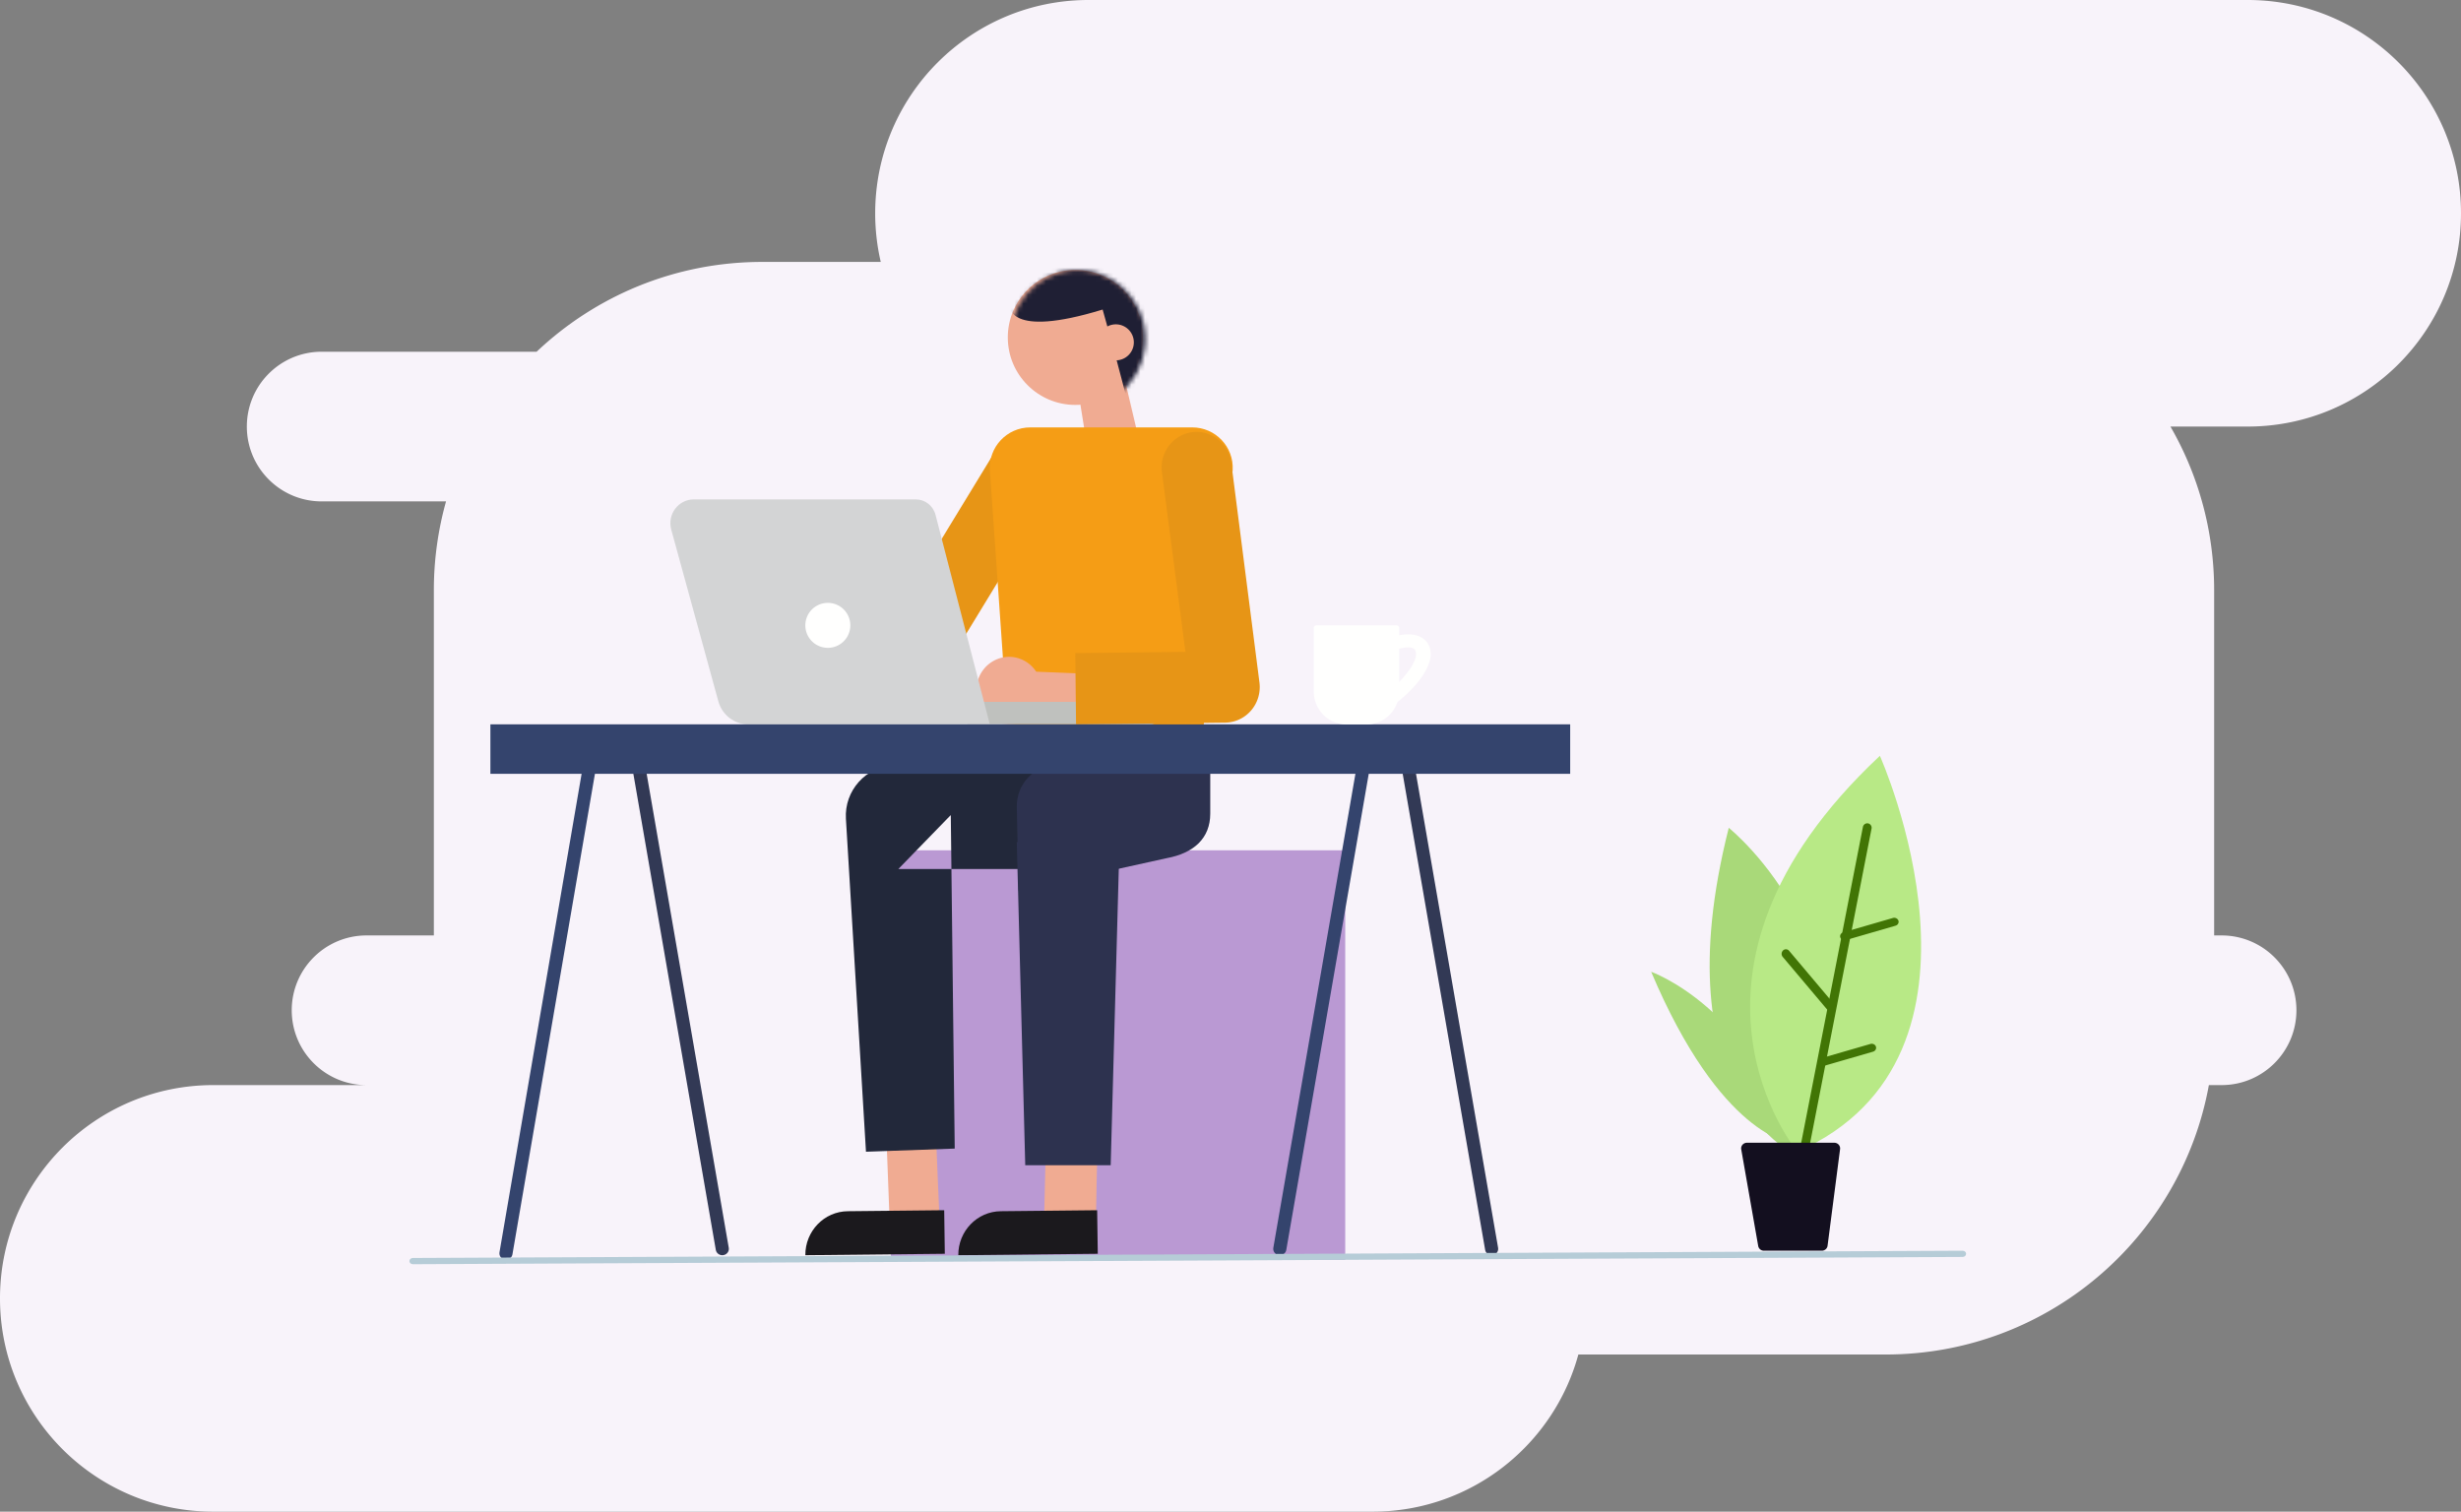 <svg xmlns="http://www.w3.org/2000/svg" xmlns:xlink="http://www.w3.org/1999/xlink" width="547" height="336" viewBox="0 0 547 336">
    <rect x="0" y="0" width="547" height="336" fill="#808080" stroke="none"/>
    <defs>
        <path id="a" d="M30.551 14.13c.688 8.452-5.464 15.873-13.746 16.575-8.28.702-15.55-5.58-16.238-14.031C-.12 8.222 6.034.802 14.314.099c8.28-.702 15.55 5.58 16.237 14.032"/>
    </defs>
    <g fill="none" fill-rule="evenodd">
        <path fill="#F8F3FA" d="M119.274 78.178c13.079-12.373 30.732-19.96 50.158-19.96h26.332a47.546 47.546 0 0 1-1.238-10.812C194.526 21.224 215.75 0 241.932 0h257.662C525.776 0 547 21.224 547 47.406s-21.224 47.406-47.406 47.406h-17.172c6.178 10.716 9.712 23.148 9.712 36.406v76.703h1.655c9.186 0 16.633 7.447 16.633 16.633 0 9.187-7.447 16.634-16.633 16.634h-2.83c-6.18 34.056-35.987 59.881-71.825 59.881h-68.318C345.339 321.2 326.932 336 305.068 336H47.406C21.224 336 0 314.776 0 288.594s21.224-47.406 47.406-47.406h34.07c-9.187 0-16.634-7.447-16.634-16.634 0-9.186 7.447-16.633 16.634-16.633h14.956v-76.703a73.06 73.06 0 0 1 2.709-19.772H71.5c-9.187 0-16.634-7.448-16.634-16.634 0-9.187 7.447-16.634 16.634-16.634h47.774z"/>
        <path fill="#A9D979" d="M399.679 257s-30.675-12.787-15.43-73c0 0 35.932 28.774 15.43 73"/>
        <path fill="#A9D979" d="M398 254s-15.502-1.361-31-38c0 0 22.421 7.972 31 38"/>
        <path fill="#B8E986" d="M399.512 256s-33.166-39.76 18.323-88c0 0 29.904 66.676-18.323 88"/>
        <path fill="#417505" d="M399.977 262l-.192-.018a.995.995 0 0 1-.767-1.167l15.05-77.018a1 1 0 0 1 1.146-.782.997.997 0 0 1 .768 1.168l-15.05 77.018a.982.982 0 0 1-.955.799"/>
        <path fill="#417505" d="M409.975 209c-.416 0-.8-.247-.93-.63-.162-.473.124-.978.638-1.127l11.05-3.203c.503-.144 1.06.115 1.222.587.161.475-.125.98-.638 1.13l-11.05 3.202-.292.041M404.976 237c-.416 0-.8-.247-.931-.63-.161-.473.125-.978.638-1.126l11.048-3.201c.514-.152 1.062.112 1.225.588.16.472-.126.977-.639 1.126l-11.05 3.2-.291.043M407.048 225a.92.92 0 0 1-.706-.337l-10.1-11.974a1.06 1.06 0 0 1 .073-1.43.912.912 0 0 1 1.344.077l10.097 11.974c.351.417.32 1.056-.072 1.43a.911.911 0 0 1-.636.26"/>
        <path fill="#130F1F" d="M407.707 254h-19.415c-.8 0-1.41.703-1.273 1.473l3.773 21.48a1.284 1.284 0 0 0 1.274 1.047h12.86c.651 0 1.2-.472 1.281-1.1l2.783-21.481c.096-.752-.504-1.419-1.283-1.419"/>
        <path fill="#BA99D3" d="M198 280h101v-91H198z"/>
        <path fill="#F0AB92" d="M240 89.05l3.032 18.95L255 105.562 248.973 80 240 89.05"/>
        <path fill="#F0AB92" d="M254 75c0 8.284-6.716 15-15 15-8.284 0-15-6.716-15-15 0-8.284 6.716-15 15-15 8.284 0 15 6.716 15 15M209 273.821c-.147-.84-.972-21.821-.972-21.821l-11.028.162.837 21.838 11.163-.179"/>
        <path fill="#1B191D" d="M179 279l31-.32-.137-9.68-21.405.221c-5.266.042-9.499 4.422-9.457 9.779"/>
        <path fill="#22283A" d="M233 193.155h-33.323l11.654-11.99.875 74.134-19.727.701-4.458-74.008c-.376-6.238 4.413-11.598 10.698-11.972.215-.012.43-.018.644-.02l.314.002H233v23.153"/>
        <path fill="#E79516" d="M204.808 150c-1.39 0-2.795-.37-4.064-1.148-3.683-2.251-4.847-7.07-2.599-10.76l23.373-38.342a7.806 7.806 0 0 1 10.74-2.602c3.681 2.251 4.845 7.07 2.597 10.758l-23.372 38.344a7.804 7.804 0 0 1-6.675 3.75"/>
        <path fill="#F59D15" d="M229 95h35.998c5.167 0 9.274 4.329 8.988 9.473L267.104 165l-42.9-.307-4.182-60.096C219.661 99.409 223.785 95 229 95"/>
        <path fill="#34446D" d="M112.46 280l-.242-.02c-.795-.13-1.331-.859-1.198-1.63l19.08-111.168c.136-.77.888-1.288 1.682-1.163.793.13 1.331.86 1.198 1.632l-19.082 111.165c-.12.692-.739 1.184-1.437 1.184"/>
        <path fill="#323955" d="M160.54 279c-.701 0-1.318-.49-1.438-1.178l-19.082-110.18c-.133-.77.403-1.496 1.199-1.625.798-.117 1.545.391 1.679 1.158l19.082 110.18c.133.77-.403 1.496-1.197 1.625l-.244.02"/>
        <path fill="#34446D" d="M284.46 279l-.242-.02c-.795-.128-1.33-.854-1.198-1.622l19.081-110.18c.136-.768.894-1.284 1.68-1.16.793.13 1.331.858 1.2 1.625l-19.082 110.18c-.12.689-.739 1.177-1.439 1.177"/>
        <path fill="#323955" d="M331.538 279c-.702 0-1.318-.488-1.437-1.178L311.02 167.641c-.132-.767.403-1.494 1.2-1.624.798-.117 1.545.391 1.679 1.159l19.081 110.182c.132.768-.406 1.494-1.2 1.622l-.242.02"/>
        <path fill="#F0AB92" d="M243.623 273.821c-.155-.84.377-21.821.377-21.821l-11.48.162L232 274l11.623-.179"/>
        <path fill="#1B191D" d="M213 279l31-.32-.139-9.68-21.405.221c-5.264.042-9.499 4.422-9.456 9.779"/>
        <path fill="#F0AB92" d="M217.74 150.208c1.768-3.72 6.13-5.263 9.745-3.445a7.325 7.325 0 0 1 2.829 2.536l10.86.437L245 157.15l-15.273 1.33c-2.118 2.455-5.634 3.27-8.638 1.76-3.614-1.819-5.114-6.309-3.348-10.031"/>
        <path fill="#2D324F" d="M259.306 190.749L226.402 198l-.401-18.663c-.076-5.134 3.978-9.337 9.005-9.337H269v10.851c0 5.465-3.648 8.784-9.694 9.898"/>
        <path fill="#2D324F" d="M249 181l-2.129 78h-18.993L226 187.206 249 181"/>
        <path fill="#BFC1BE" d="M255.704 161H215v-5h40.704c1.267 0 2.296 1.12 2.296 2.5 0 1.382-1.029 2.5-2.296 2.5"/>
        <path fill="#D3D4D5" d="M220 161h-53.699c-3.092 0-5.807-2.091-6.635-5.116l-10.472-38.168c-.925-3.376 1.575-6.716 5.027-6.716h49.32c2.065 0 3.871 1.412 4.396 3.438L220 161"/>
        <path fill="#FFFFFE" d="M189 139a5 5 0 0 1-10 0 5 5 0 1 1 10 0"/>
        <path fill="#E79516" d="M239.172 161L239 145.17l24.484-.278-5.237-40.04c-.506-4.34 2.539-8.28 6.802-8.796 4.264-.516 8.13 2.585 8.639 6.926l6.257 48.791c.261 2.23-.42 4.47-1.878 6.157a7.725 7.725 0 0 1-5.755 2.693l-33.14.377"/>
        <path fill="#34446D" d="M109 172h240v-11H109z"/>
        <g transform="translate(224 60)">
            <mask id="b" fill="#fff">
                <use xlink:href="#a"/>
            </mask>
            <path fill="#1F1F34" d="M.447 7.88s-.76 7.485 20.633.923l2.805 10.048s3.878 15.246 3.878 13.333c0-1.912 14.162-30.495-8.796-35.152C-2.498-7.32.447 7.88.447 7.88" mask="url(#b)"/>
        </g>
        <path fill="#F0AB92" d="M244.053 76.645a4 4 0 1 0 7.893-1.29 4 4 0 0 0-7.893 1.29"/>
        <path fill="#B6CCD7" d="M436.235 279.383L91.773 281c-.424.001-.77-.306-.773-.69-.002-.382.34-.693.765-.696L436.227 278c.424-.003.77.304.773.688.002.38-.34.694-.765.695"/>
        <path fill="#FFFFFE" d="M310.429 139H292.57a.58.58 0 0 0-.571.591v14.023c0 4.08 3.195 7.386 7.138 7.386h4.723c3.944 0 7.139-3.307 7.139-7.386v-14.023a.58.58 0 0 0-.571-.591"/>
        <path fill="#FFFFFE" d="M307.702 158c4.183-2.28 11.362-9.015 10.165-13.755-.318-1.265-1.12-2.22-2.319-2.756-2.772-1.244-6.742.258-7.185.433l1.322 2.66c.956-.376 3.297-.992 4.4-.493.223.1.468.273.598.795.698 2.761-4.917 8.58-8.683 10.633l1.702 2.483"/>
    </g>
</svg>
